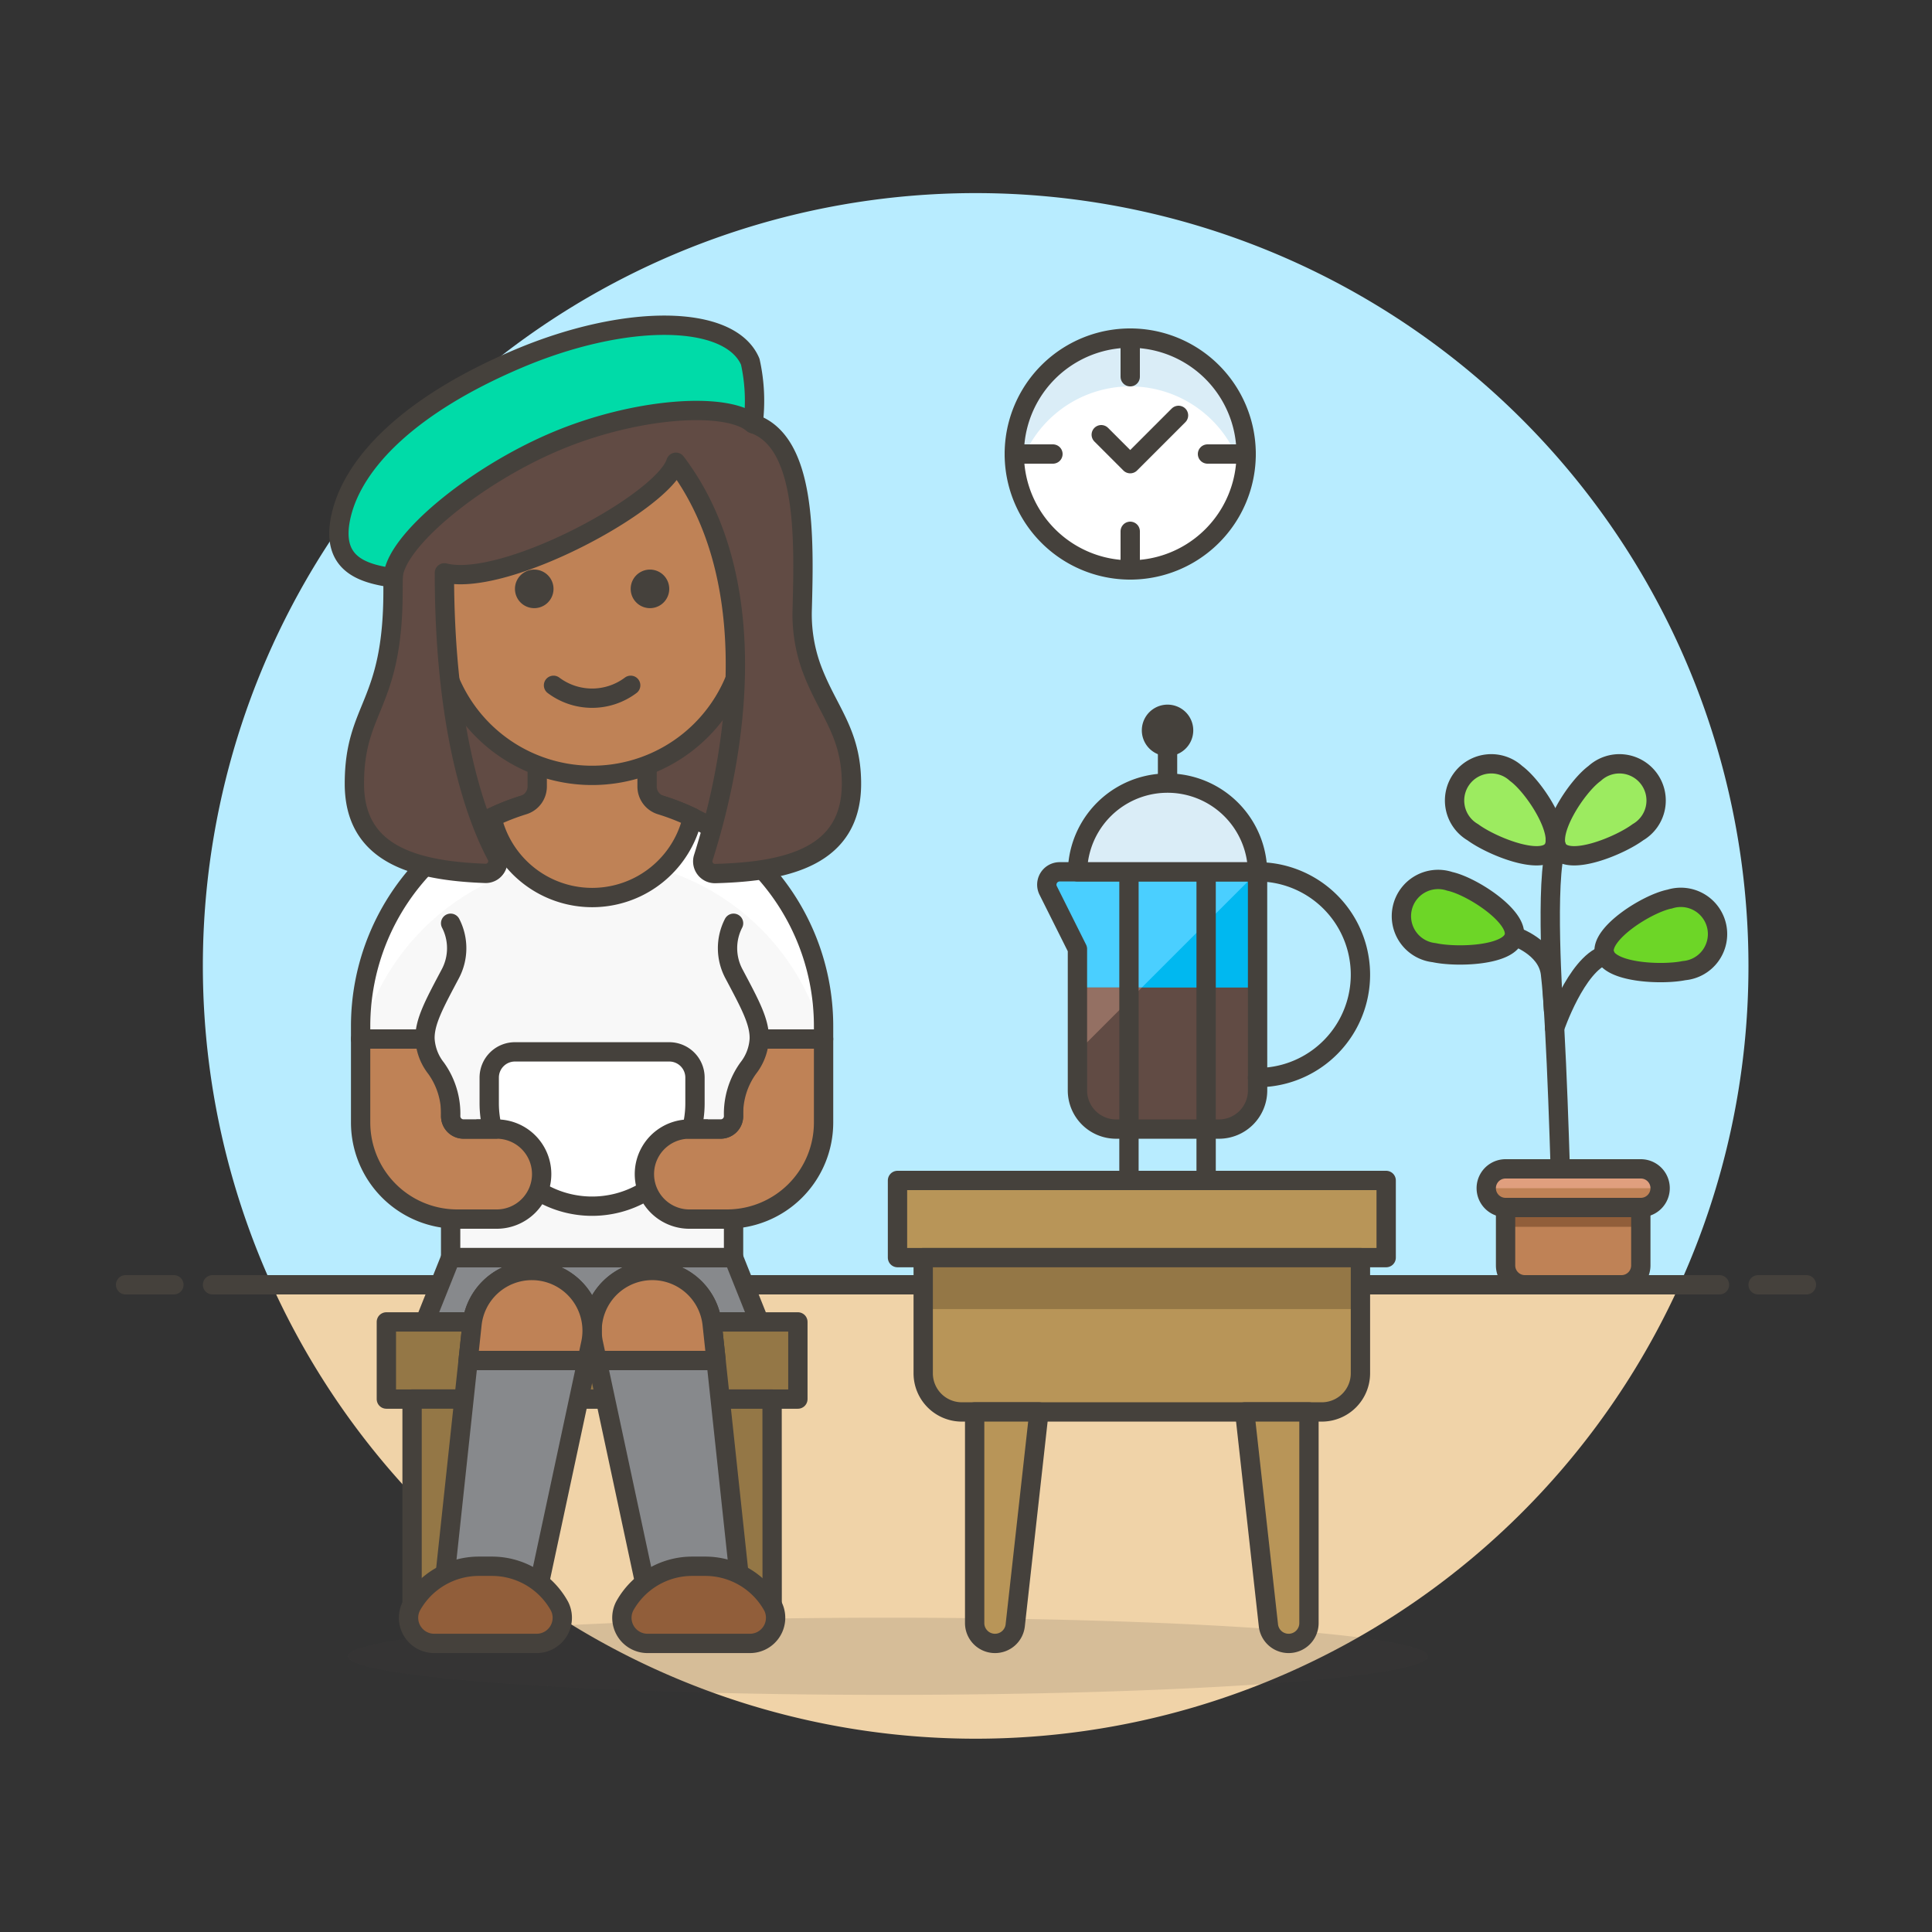 <svg viewBox="0 0 100 100" xmlns="http://www.w3.org/2000/svg" id="Coffee-Lover-4--Streamline-Ux" height="100" width="100"><rect x="0" y="0" width="100" height="100" fill="#333333" stroke="none"/><desc>Coffee Lover 4 Streamline Illustration: https://streamlinehq.com</desc><path d="M90.5 50a40 40 0 1 0 -76.436 16.5h72.872A39.844 39.844 0 0 0 90.5 50Z" fill="#b8ecff" stroke-width="1"></path><path d="M14.064 66.5a40 40 0 0 0 72.872 0Z" fill="#f0d3a8" stroke-width="1"></path><path d="m11 66.5 78 0" fill="none" stroke="#45413c" stroke-linecap="round" stroke-linejoin="round" stroke-width="1"></path><path d="m6.5 66.5 2.5 0" fill="none" stroke="#45413c" stroke-linecap="round" stroke-linejoin="round" stroke-width="1"></path><path d="m91 66.5 2.5 0" fill="none" stroke="#45413c" stroke-linecap="round" stroke-linejoin="round" stroke-width="1"></path><path d="M22.296 33.783h16.761v9.696H22.296z" fill="#614b44" stroke="#45413c" stroke-linecap="round" stroke-linejoin="round" stroke-width="1"></path><path d="M18.001 85.729a27.956 1.997 0 1 0 55.912 0 27.956 1.997 0 1 0 -55.912 0Z" fill="#45413c" opacity=".15" stroke-width="1"></path><path d="M42.628 53.113v0.666h-4.659v11.315H23.325V53.779h-4.659v-0.666a11.981 11.981 0 0 1 23.962 0Z" fill="#f8f8f8" stroke-width="1"></path><path d="m37.969 65.094 -14.644 0 -1.331 3.328 17.306 0 -1.331 -3.328z" fill="#87898c" stroke="#45413c" stroke-linecap="round" stroke-linejoin="round" stroke-width="1"></path><path d="M30.647 41.132a11.981 11.981 0 0 0 -11.981 11.981v0.666a12.361 12.361 0 0 1 23.962 0v-0.666a11.981 11.981 0 0 0 -11.981 -11.981Z" fill="#ffffff" stroke-width="1"></path><path d="m19.998 68.422 21.3 0 0 3.994 -21.3 0Z" fill="#947746" stroke="#45413c" stroke-linecap="round" stroke-linejoin="round" stroke-width="1"></path><path d="M22.732 84.4h-0.072a1.331 1.331 0 0 1 -1.331 -1.332V72.416h3.328l-0.6 10.724a1.331 1.331 0 0 1 -1.325 1.26Z" fill="#947746" stroke="#45413c" stroke-linecap="round" stroke-linejoin="round" stroke-width="1"></path><path d="M39.967 83.066a1.332 1.332 0 0 1 -1.332 1.334h-0.072a1.331 1.331 0 0 1 -1.329 -1.258l-0.6 -10.724h3.329Z" fill="#947746" stroke="#45413c" stroke-linecap="round" stroke-linejoin="round" stroke-width="1"></path><path d="M36.863 68.545a3.117 3.117 0 1 0 -6.147 0.985L33.9 84.4h4.66Z" fill="#87898c" stroke="#45413c" stroke-linecap="round" stroke-linejoin="round" stroke-width="1"></path><path d="M24.431 68.545a3.117 3.117 0 1 1 6.147 0.985L27.392 84.4h-4.66Z" fill="#87898c" stroke="#45413c" stroke-linecap="round" stroke-linejoin="round" stroke-width="1"></path><path d="M36.863 68.545a3.117 3.117 0 1 0 -6.147 0.985l0.191 0.889h6.157Z" fill="#bf8256" stroke="#45413c" stroke-linecap="round" stroke-linejoin="round" stroke-width="1"></path><path d="M27.53 65.76a3.117 3.117 0 0 0 -3.1 2.785l-0.2 1.874h6.157l0.191 -0.889a3.117 3.117 0 0 0 -3.048 -3.77Z" fill="#bf8256" stroke="#45413c" stroke-linecap="round" stroke-linejoin="round" stroke-width="1"></path><path d="M38.8 85.063a1.327 1.327 0 0 0 1.2 -1.931 3.994 3.994 0 0 0 -3.5 -2.063h-0.666a3.994 3.994 0 0 0 -3.5 2.063 1.327 1.327 0 0 0 1.195 1.931Z" fill="#915e3a" stroke="#45413c" stroke-linecap="round" stroke-linejoin="round" stroke-width="1"></path><path d="M22.492 85.063a1.327 1.327 0 0 1 -1.2 -1.931 3.994 3.994 0 0 1 3.5 -2.063h0.666a3.994 3.994 0 0 1 3.5 2.063 1.327 1.327 0 0 1 -1.2 1.931Z" fill="#915e3a" stroke="#45413c" stroke-linecap="round" stroke-linejoin="round" stroke-width="1"></path><path d="M42.628 53.113v0.666h-4.659v11.315H23.325V53.779h-4.659v-0.666a11.981 11.981 0 0 1 23.962 0Z" fill="none" stroke="#45413c" stroke-linecap="round" stroke-linejoin="round" stroke-width="1"></path><path d="M34.192 41.665a1 1 0 0 1 -0.7 -0.956v-1.9h-5.686v1.9a1 1 0 0 1 -0.7 0.956 11.733 11.733 0 0 0 -1.647 0.647 5.325 5.325 0 0 0 10.385 0 11.745 11.745 0 0 0 -1.652 -0.647Z" fill="#bf8256" stroke="#45413c" stroke-linecap="round" stroke-linejoin="round" stroke-width="1"></path><path d="M34.641 54.444h-7.988a1.331 1.331 0 0 0 -1.331 1.331v1.332a5.325 5.325 0 0 0 10.65 0v-1.332a1.331 1.331 0 0 0 -1.331 -1.331Z" fill="#ffffff" stroke="#45413c" stroke-linecap="round" stroke-linejoin="round" stroke-width="1"></path><path d="M23.325 53.779h-4.659v4.326a5 5 0 0 0 4.992 4.995h2a2.33 2.33 0 1 0 0 -4.659h-1.667a0.665 0.665 0 0 1 -0.664 -0.665c0.003 -1.201 0.007 -3.629 -0.002 -3.997Z" fill="#bf8256" stroke="#45413c" stroke-linecap="round" stroke-linejoin="round" stroke-width="1"></path><path d="M37.969 53.779h4.659v4.326a5 5 0 0 1 -4.992 4.995h-2a2.33 2.33 0 0 1 0 -4.659H37.3a0.665 0.665 0 0 0 0.664 -0.665c0.001 -1.201 -0.004 -3.629 0.005 -3.997Z" fill="#bf8256" stroke="#45413c" stroke-linecap="round" stroke-linejoin="round" stroke-width="1"></path><path d="M23.991 58.438a0.666 0.666 0 0 1 -0.666 -0.666 4.04 4.04 0 0 0 -0.753 -2.477A2.689 2.689 0 0 1 22 53.779c-0.021 -0.895 0.5 -1.841 1.3 -3.354a2.818 2.818 0 0 0 0.028 -2.636h1.331v10.65Z" fill="#f8f8f8" stroke-width="1"></path><path d="M37.3 58.438a0.666 0.666 0 0 0 0.666 -0.666 4.04 4.04 0 0 1 0.753 -2.477 2.689 2.689 0 0 0 0.577 -1.516c0.021 -0.895 -0.5 -1.841 -1.3 -3.354a2.818 2.818 0 0 1 -0.028 -2.636h-1.33v10.65Z" fill="#f8f8f8" stroke-width="1"></path><path d="M23.325 47.788a2.818 2.818 0 0 1 -0.028 2.636c-0.8 1.513 -1.324 2.459 -1.3 3.354h0a2.689 2.689 0 0 0 0.577 1.516 4.04 4.04 0 0 1 0.753 2.477 0.666 0.666 0 0 0 0.666 0.666h1.664" fill="none" stroke="#45413c" stroke-linecap="round" stroke-linejoin="round" stroke-width="1"></path><path d="M37.969 47.788A2.818 2.818 0 0 0 38 50.424c0.8 1.513 1.324 2.459 1.3 3.354h0a2.689 2.689 0 0 1 -0.577 1.516 4.04 4.04 0 0 0 -0.753 2.477 0.666 0.666 0 0 1 -0.666 0.666h-1.665" fill="none" stroke="#45413c" stroke-linecap="round" stroke-linejoin="round" stroke-width="1"></path><path d="M39.966 32.144a1.641 1.641 0 0 0 -1.331 -1.6v-1.063a7.988 7.988 0 0 0 -15.976 0v1.066a1.631 1.631 0 0 0 0.168 3.228 7.988 7.988 0 0 0 15.64 0 1.648 1.648 0 0 0 1.499 -1.631Z" fill="#bf8256" stroke="#45413c" stroke-linecap="round" stroke-linejoin="round" stroke-width="1"></path><path d="M25.322 33.142a0.998 0.998 0 1 0 1.996 0 0.998 0.998 0 1 0 -1.996 0Z" fill="#bf8256" stroke-width="1"></path><path d="M33.976 33.142a0.998 0.998 0 1 0 1.996 0 0.998 0.998 0 1 0 -1.996 0Z" fill="#bf8256" stroke-width="1"></path><path d="M32.644 35.472a3.327 3.327 0 0 1 -3.994 0" fill="none" stroke="#45413c" stroke-linecap="round" stroke-linejoin="round" stroke-width="1"></path><path d="M26.654 30.48a0.998 0.998 0 1 0 1.996 0 0.998 0.998 0 1 0 -1.996 0Z" fill="#45413c" stroke-width="1"></path><path d="M32.644 30.48a0.998 0.998 0 1 0 1.996 0 0.998 0.998 0 1 0 -1.996 0Z" fill="#45413c" stroke-width="1"></path><path d="M23.61 21.674a6.175 6.175 0 0 0 -2.117 2.126c-0.6 1.043 -1.15 2.632 -1.15 6.782 0 5.991 -2 5.991 -2 9.985 0 3.618 3.034 4.5 6.762 4.639a0.632 0.632 0 0 0 0.592 -0.924c-0.945 -1.765 -2.695 -6.176 -2.695 -14.631 3.113 0.785 11.331 -3.662 11.982 -5.725 4.18 5.508 3.534 13.8 1.42 20.466a0.63 0.63 0 0 0 0.625 0.823c3.742 -0.1 7.043 -0.887 7.043 -4.648 0 -2.7 -1.266 -3.781 -2.088 -6.048a8.167 8.167 0 0 1 -0.461 -3.011c0.1 -3.692 0.206 -8.662 -2.546 -9.579h0c-4.534 -3.789 -9.833 -3.692 -15.367 -0.255Z" fill="#614b44" stroke="#45413c" stroke-linecap="round" stroke-linejoin="round" stroke-width="1"></path><path d="M28.707 22.869c4.1 -1.747 8.852 -2.118 10.273 -0.942a9.323 9.323 0 0 0 -0.147 -3.206c-1.047 -2.461 -6.443 -2.522 -12.051 -0.136s-8.436 5.339 -9.1 8 1.159 3.105 2.663 3.328c0.035 -1.843 4.183 -5.266 8.362 -7.044Z" fill="#00dba8" stroke="#45413c" stroke-linecap="round" stroke-linejoin="round" stroke-width="1"></path><path d="M83.928 66.5h-5a1 1 0 0 1 -1 -1v-3h7v3a1 1 0 0 1 -1 1Z" fill="#bf8256" stroke-width="1"></path><path d="M77.928 62.5h7v1h-7z" fill="#915e3a" stroke-width="1"></path><path d="M78.471 40.033c0.955 0.7 2.511 3.109 1.893 3.949s-3.176 -0.2 -4.131 -0.905a1.9 1.9 0 1 1 2.238 -3.044Z" fill="#9ceb60" stroke-width="1"></path><path d="M78.471 40.033c0.955 0.7 2.511 3.109 1.893 3.949s-3.176 -0.2 -4.131 -0.905a1.9 1.9 0 1 1 2.238 -3.044Z" fill="none" stroke="#45413c" stroke-linecap="round" stroke-linejoin="round" stroke-width="1"></path><path d="M82.538 40.033c-0.955 0.7 -2.51 3.109 -1.892 3.949s3.175 -0.2 4.13 -0.905a1.9 1.9 0 1 0 -2.238 -3.044Z" fill="#9ceb60" stroke-width="1"></path><path d="M82.538 40.033c-0.955 0.7 -2.51 3.109 -1.892 3.949s3.175 -0.2 4.13 -0.905a1.9 1.9 0 1 0 -2.238 -3.044Z" fill="none" stroke="#45413c" stroke-linecap="round" stroke-linejoin="round" stroke-width="1"></path><path d="M86.414 46.537c-1.162 0.237 -3.583 1.769 -3.375 2.791s2.968 1.148 4.129 0.911a1.9 1.9 0 1 0 -0.754 -3.7Z" fill="#6dd627" stroke-width="1"></path><path d="M86.414 46.537c-1.162 0.237 -3.583 1.769 -3.375 2.791s2.968 1.148 4.129 0.911a1.9 1.9 0 1 0 -0.754 -3.7Z" fill="none" stroke="#45413c" stroke-linecap="round" stroke-linejoin="round" stroke-width="1"></path><path d="M80.466 53.208s1.118 -3.284 2.605 -3.779" fill="none" stroke="#45413c" stroke-linecap="round" stroke-linejoin="round" stroke-width="1"></path><path d="M80.411 52.278s-0.469 -6.905 0.151 -8.455" fill="#46b000" stroke="#45413c" stroke-linecap="round" stroke-linejoin="round" stroke-width="1"></path><path d="M80.792 61.644s-0.231 -8.746 -0.541 -11.255c-0.171 -1.387 -1.876 -1.934 -1.876 -1.934" fill="none" stroke="#45413c" stroke-linecap="round" stroke-linejoin="round" stroke-width="1"></path><path d="M75.039 45.618c1.158 0.252 3.558 1.818 3.336 2.837s-2.983 1.107 -4.142 0.854a1.9 1.9 0 1 1 0.806 -3.691Z" fill="#6dd627" stroke="#45413c" stroke-linecap="round" stroke-linejoin="round" stroke-width="1"></path><path d="M83.928 66.5h-5a1 1 0 0 1 -1 -1v-3h7v3a1 1 0 0 1 -1 1Z" fill="none" stroke="#45413c" stroke-linecap="round" stroke-linejoin="round" stroke-width="1"></path><path d="M84.928 62.5a1 1 0 0 0 0 -2h-7a1 1 0 0 0 0 2Z" fill="#bf8256" stroke-width="1"></path><path d="M85.928 61.5a1 1 0 0 0 -1 -1h-7a1 1 0 0 0 -1 1Z" fill="#e09f7e" stroke-width="1"></path><path d="M84.928 62.5a1 1 0 0 0 0 -2h-7a1 1 0 0 0 0 2Z" fill="none" stroke="#45413c" stroke-linecap="round" stroke-linejoin="round" stroke-width="1"></path><path d="M52.5 23.5a6 6 0 1 0 12 0 6 6 0 1 0 -12 0Z" fill="#ffffff" stroke-width="1"></path><path d="M58.5 20a6 6 0 0 1 5.868 4.75 6 6 0 1 0 -11.736 0A6 6 0 0 1 58.5 20Z" fill="#daedf7" stroke-width="1"></path><path d="M52.5 23.5a6 6 0 1 0 12 0 6 6 0 1 0 -12 0Z" fill="none" stroke="#45413c" stroke-linecap="round" stroke-linejoin="round" stroke-width="1"></path><path d="m52.5 23.5 2 0" fill="none" stroke="#45413c" stroke-linecap="round" stroke-linejoin="round" stroke-width="1"></path><path d="m62.5 23.5 2 0" fill="none" stroke="#45413c" stroke-linecap="round" stroke-linejoin="round" stroke-width="1"></path><path d="m58.5 17.5 0 2" fill="none" stroke="#45413c" stroke-linecap="round" stroke-linejoin="round" stroke-width="1"></path><path d="m58.5 27.5 0 2" fill="none" stroke="#45413c" stroke-linecap="round" stroke-linejoin="round" stroke-width="1"></path><path d="m57 22.5 1.5 1.5 2.5 -2.5" fill="none" stroke="#45413c" stroke-linecap="round" stroke-linejoin="round" stroke-width="1"></path><path d="m46.454 61.1 25.294 0 0 3.994 -25.294 0Z" fill="#b89558" stroke="#45413c" stroke-linecap="round" stroke-linejoin="round" stroke-width="1"></path><path d="M68.416 73.082H49.785a2 2 0 0 1 -2 -2v-5.988h22.631v5.988a2 2 0 0 1 -2 2Z" fill="#b89558" stroke-width="1"></path><path d="M47.785 65.094h22.632v2.663H47.785z" fill="#947746" stroke-width="1"></path><path d="M68.416 73.082H49.785a2 2 0 0 1 -2 -2v-5.988h22.631v5.988a2 2 0 0 1 -2 2Z" fill="none" stroke="#45413c" stroke-linecap="round" stroke-linejoin="round" stroke-width="1"></path><path d="M51.5 85.063h0a1.052 1.052 0 0 1 -1.052 -1.051v-10.93h3.329l-1.229 11.046a1.051 1.051 0 0 1 -1.048 0.935Z" fill="#b89558" stroke="#45413c" stroke-linecap="round" stroke-linejoin="round" stroke-width="1"></path><path d="M66.7 85.063h0a1.052 1.052 0 0 0 1.052 -1.051v-10.93h-3.326l1.227 11.046a1.051 1.051 0 0 0 1.047 0.935Z" fill="#b89558" stroke="#45413c" stroke-linecap="round" stroke-linejoin="round" stroke-width="1"></path><path d="M65.091 45.125H54.853a0.666 0.666 0 0 0 -0.6 0.964l1.515 3.03v7.322a2 2 0 0 0 2 2h5.325a2 2 0 0 0 2 -2Z" fill="#00b8f0" stroke-width="1"></path><path d="M65.091 45.125H54.853a0.666 0.666 0 0 0 -0.6 0.964l1.515 3.03v5.325Z" fill="#4acfff" stroke-width="1"></path><path d="M65.091 51.116h-9.319v5.325a2 2 0 0 0 2 2h5.325a2 2 0 0 0 2 -2Z" fill="#614b44" stroke-width="1"></path><path d="m55.772 51.116 0 3.328 3.329 -3.328 -3.329 0z" fill="#947063" stroke-width="1"></path><path d="M65.091 45.125H54.853a0.666 0.666 0 0 0 -0.6 0.964l1.515 3.03v7.322a2 2 0 0 0 2 2h5.325a2 2 0 0 0 2 -2Z" fill="none" stroke="#45413c" stroke-linecap="round" stroke-linejoin="round" stroke-width="1"></path><path d="M65.091 45.125a5.325 5.325 0 0 1 0 10.65" fill="none" stroke="#45413c" stroke-linecap="round" stroke-linejoin="round" stroke-width="1"></path><path d="m58.435 45.125 0 15.975" fill="none" stroke="#45413c" stroke-linecap="round" stroke-linejoin="round" stroke-width="1"></path><path d="m62.429 45.125 0 15.975" fill="none" stroke="#45413c" stroke-linecap="round" stroke-linejoin="round" stroke-width="1"></path><path d="M55.772 45.125a4.66 4.66 0 0 1 9.319 0Z" fill="#daedf7" stroke="#45413c" stroke-linecap="round" stroke-linejoin="round" stroke-width="1"></path><path d="m60.432 40.466 0 -2.663" fill="none" stroke="#45413c" stroke-linecap="round" stroke-linejoin="round" stroke-width="1"></path><path d="M59.101 37.803a1.331 1.331 0 1 0 2.662 0 1.331 1.331 0 1 0 -2.662 0Z" fill="#45413c" stroke-width="1"></path></svg>